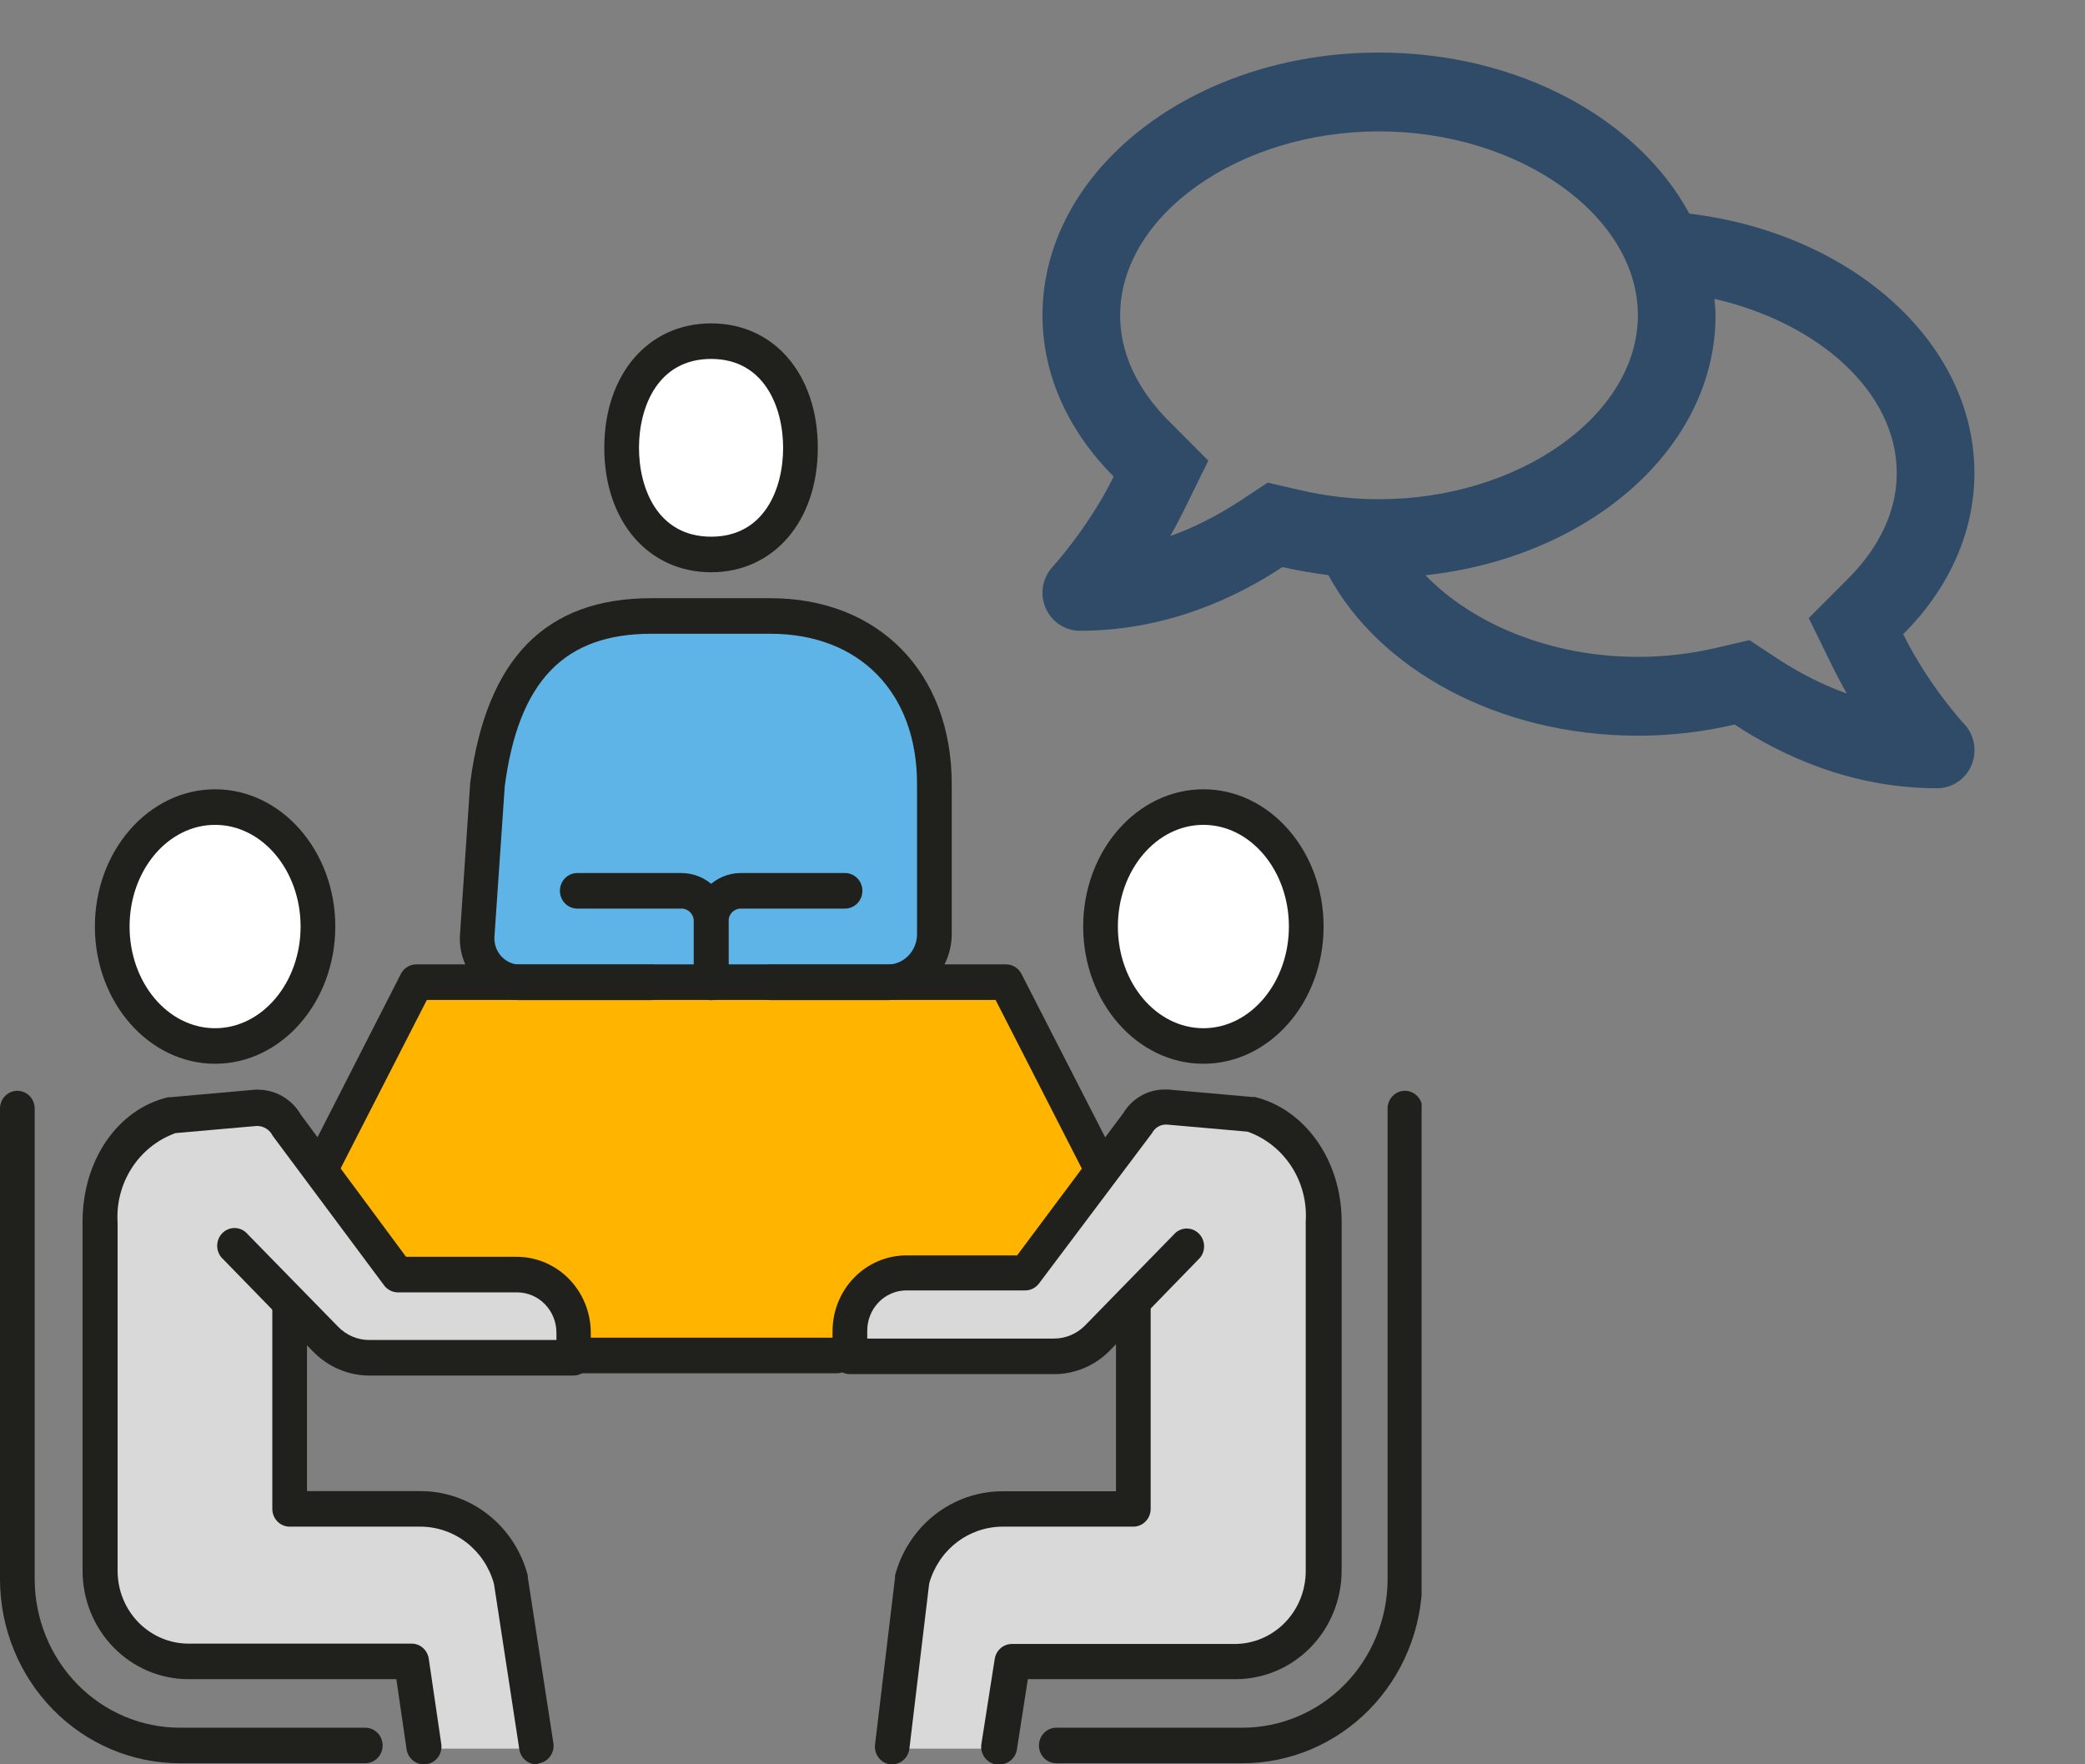 <svg width="130" height="110" viewBox="0 0 130 110" fill="none" xmlns="http://www.w3.org/2000/svg">
<rect x="0" y="0" width="130" height="110" fill="#808080" stroke="none"/>
<g clip-path="url(#clip0)">
<path d="M118.666 39.541C121.44 36.766 123.105 33.285 123.105 29.486C123.105 21.296 115.388 14.528 105.33 13.32C102.152 7.423 94.687 3.276 85.981 3.276C74.391 3.276 64.999 10.607 64.999 19.658C64.999 23.446 66.663 26.927 69.437 29.712C67.894 32.855 65.675 35.292 65.634 35.333C64.999 36.019 64.817 37.022 65.19 37.892C65.554 38.763 66.401 39.326 67.329 39.326C72.726 39.326 77.084 37.257 79.959 35.353C80.887 35.568 81.845 35.732 82.824 35.855C85.992 41.732 93.426 45.868 102.122 45.868C104.22 45.868 106.238 45.622 108.155 45.172C111.03 47.066 115.377 49.144 120.785 49.144C121.713 49.144 122.55 48.581 122.923 47.711C123.286 46.84 123.115 45.837 122.479 45.151C122.439 45.12 120.21 42.684 118.666 39.541ZM79.041 30.091L77.316 31.227C75.894 32.159 74.441 32.896 72.968 33.418C73.24 32.937 73.513 32.425 73.775 31.903L75.339 28.719L72.837 26.21C71.475 24.838 69.841 22.596 69.841 19.658C69.841 13.443 77.235 8.191 85.981 8.191C94.728 8.191 102.122 13.443 102.122 19.658C102.122 25.872 94.728 31.125 85.981 31.125C84.317 31.125 82.653 30.93 81.038 30.551L79.041 30.091ZM115.267 36.039L112.775 38.537L114.338 41.721C114.601 42.243 114.873 42.755 115.145 43.237C113.673 42.715 112.22 41.977 110.798 41.046L109.073 39.909L107.065 40.38C105.451 40.759 103.787 40.953 102.122 40.953C96.675 40.953 91.812 38.896 88.877 35.865C99.096 34.759 106.964 27.941 106.964 19.658C106.964 19.309 106.924 18.972 106.894 18.634C113.39 20.118 118.263 24.449 118.263 29.486C118.263 32.425 116.628 34.667 115.267 36.039Z" fill="#2F4B68"/>
</g>
<g clip-path="url(#clip1)">
<path d="M49.812 27.92C49.812 31.599 47.833 34.569 44.242 34.569C40.652 34.569 38.662 31.588 38.662 27.92C38.662 24.251 40.652 21.27 44.242 21.27C47.833 21.27 49.812 24.24 49.812 27.92Z" fill="white"/>
<path d="M55.339 61.235C56.099 61.209 56.82 60.881 57.349 60.321C57.877 59.76 58.173 59.011 58.172 58.232V48.855C58.172 42.572 54.084 38.393 47.953 38.393H40.523C34.391 38.393 31.233 41.84 30.303 48.855L29.665 58.254C29.633 58.623 29.674 58.995 29.786 59.348C29.898 59.701 30.079 60.026 30.317 60.305C30.556 60.584 30.848 60.81 31.174 60.97C31.501 61.13 31.856 61.22 32.217 61.235H55.339Z" fill="#5EB4E7"/>
<path d="M62.951 61.279H26.181L19.011 75.155C18.521 76.109 18.28 77.177 18.311 78.255C18.342 79.333 18.644 80.384 19.188 81.307C19.732 82.23 20.499 82.993 21.416 83.523C22.332 84.053 23.366 84.332 24.418 84.332H64.064C65.095 84.331 66.109 84.062 67.011 83.551C67.913 83.04 68.674 82.302 69.223 81.408C69.772 80.514 70.09 79.492 70.149 78.437C70.207 77.382 70.004 76.329 69.558 75.377L62.951 61.279Z" fill="#FFB500"/>
<path d="M75.182 65.17C78.762 65.17 81.671 61.767 81.671 57.6C81.671 53.433 78.762 50.086 75.182 50.086C71.603 50.086 68.693 53.477 68.693 57.655C68.693 61.834 71.613 65.17 75.182 65.17Z" fill="white"/>
<path d="M78.125 69.293L72.718 69.226C72.166 69.226 71.399 69.315 70.371 70.755L64.131 79.256C64.108 79.29 64.078 79.318 64.042 79.338C64.006 79.357 63.966 79.367 63.926 79.367H56.355C55.914 79.362 55.477 79.448 55.068 79.618C54.66 79.788 54.288 80.04 53.975 80.359C53.663 80.677 53.414 81.056 53.246 81.474C53.077 81.892 52.991 82.339 52.992 82.791V84.121H65.71C66.193 84.123 66.671 84.025 67.117 83.835C67.562 83.645 67.967 83.365 68.306 83.013L74.016 77.161C74.039 77.135 74.067 77.114 74.099 77.1C74.131 77.085 74.165 77.078 74.2 77.078C74.234 77.078 74.268 77.085 74.3 77.1C74.332 77.114 74.36 77.135 74.383 77.161C74.429 77.211 74.454 77.276 74.454 77.344C74.454 77.412 74.429 77.478 74.383 77.527L70.966 81.029C71.009 81.078 71.032 81.141 71.031 81.207V94.052C71.031 94.122 71.004 94.19 70.955 94.24C70.906 94.29 70.84 94.318 70.771 94.318H62.466C61.214 94.317 59.998 94.74 59.006 95.522C58.014 96.304 57.303 97.4 56.983 98.64L56.388 109.025H61.882L62.801 103.683C62.806 103.62 62.836 103.562 62.882 103.521C62.928 103.479 62.988 103.458 63.05 103.461H77.184C78.6 103.458 79.956 102.88 80.955 101.854C81.955 100.827 82.516 99.436 82.516 97.986V75.82C82.516 72.628 80.71 69.935 78.125 69.293Z" fill="#D9D9D9"/>
<path d="M13.573 65.17C10.004 65.17 7.084 61.767 7.084 57.6C7.084 53.433 10.004 50.086 13.573 50.086C17.142 50.086 20.061 53.477 20.061 57.655C20.061 61.834 17.152 65.17 13.573 65.17Z" fill="white"/>
<path d="M10.642 69.293L16.049 69.226C16.601 69.226 17.358 69.315 18.385 70.755L24.625 79.256C24.65 79.288 24.681 79.315 24.716 79.334C24.752 79.353 24.791 79.364 24.831 79.367H32.401C33.284 79.367 34.131 79.727 34.756 80.367C35.381 81.007 35.732 81.875 35.732 82.78V84.11H23.046C22.072 84.108 21.138 83.709 20.451 83.002L14.741 77.15C14.693 77.102 14.629 77.075 14.562 77.075C14.495 77.075 14.431 77.102 14.384 77.15C14.336 77.199 14.31 77.264 14.31 77.333C14.31 77.402 14.336 77.468 14.384 77.516L17.79 81.018C17.755 81.07 17.736 81.132 17.736 81.195V94.052C17.736 94.122 17.764 94.19 17.812 94.24C17.861 94.29 17.927 94.318 17.996 94.318H26.291C27.543 94.318 28.76 94.742 29.753 95.523C30.747 96.305 31.46 97.4 31.784 98.64L32.379 109.025H26.885L25.955 103.683C25.945 103.62 25.913 103.563 25.866 103.523C25.818 103.482 25.758 103.46 25.696 103.461H11.583C10.171 103.444 8.822 102.862 7.824 101.838C6.825 100.815 6.257 99.433 6.24 97.986V75.82C6.24 72.628 8.046 69.935 10.642 69.293Z" fill="#D9D9D9"/>
<path d="M22.776 109.934H11.204C8.241 109.931 5.399 108.726 3.3 106.583C1.201 104.44 0.014 101.533 0 98.496L0 69.115C0 68.821 0.114 68.539 0.317 68.332C0.52 68.124 0.795 68.007 1.081 68.007C1.368 68.007 1.643 68.124 1.846 68.332C2.049 68.539 2.163 68.821 2.163 69.115V98.496C2.177 100.945 3.136 103.288 4.829 105.016C6.523 106.743 8.814 107.714 11.204 107.717H22.776C23.062 107.717 23.337 107.834 23.54 108.042C23.743 108.249 23.857 108.531 23.857 108.825C23.857 109.119 23.743 109.401 23.54 109.609C23.337 109.817 23.062 109.934 22.776 109.934Z" fill="#20201D"/>
<path d="M33.46 110C33.199 110.003 32.946 109.909 32.747 109.736C32.549 109.563 32.418 109.322 32.379 109.058L30.8 98.751C30.519 97.725 29.919 96.822 29.092 96.177C28.264 95.533 27.253 95.184 26.214 95.182H18.06C17.773 95.182 17.498 95.065 17.295 94.858C17.093 94.65 16.979 94.368 16.979 94.074V81.24C16.979 80.946 17.093 80.664 17.295 80.456C17.498 80.248 17.773 80.132 18.06 80.132C18.347 80.132 18.622 80.248 18.825 80.456C19.027 80.664 19.141 80.946 19.141 81.24V92.966H26.225C27.749 92.966 29.23 93.483 30.439 94.435C31.647 95.387 32.515 96.721 32.908 98.23C32.913 98.267 32.913 98.304 32.908 98.341L34.509 108.714C34.541 108.995 34.467 109.278 34.302 109.504C34.137 109.731 33.894 109.884 33.622 109.933L33.46 110Z" fill="#20201D"/>
<path d="M26.431 110C26.171 110.003 25.918 109.909 25.719 109.736C25.52 109.563 25.389 109.322 25.35 109.058L24.712 104.691H11.735C9.989 104.688 8.315 103.976 7.081 102.711C5.846 101.446 5.151 99.731 5.148 97.942V76.164C5.148 72.362 7.311 69.159 10.491 68.406H10.653L15.887 67.94C15.966 67.929 16.046 67.929 16.125 67.94C16.656 67.946 17.177 68.092 17.637 68.363C18.098 68.635 18.482 69.024 18.753 69.492L25.318 78.358H32.217C33.44 78.358 34.613 78.855 35.479 79.74C36.344 80.626 36.832 81.826 36.835 83.08V84.653C36.835 84.947 36.721 85.229 36.518 85.437C36.316 85.645 36.041 85.762 35.754 85.762H23.036C21.722 85.761 20.462 85.227 19.532 84.277L13.919 78.513C13.806 78.414 13.714 78.292 13.649 78.154C13.584 78.017 13.548 77.867 13.542 77.714C13.536 77.562 13.561 77.41 13.616 77.267C13.67 77.125 13.752 76.996 13.858 76.888C13.963 76.78 14.089 76.695 14.228 76.64C14.367 76.584 14.515 76.558 14.664 76.564C14.813 76.57 14.959 76.608 15.094 76.674C15.228 76.74 15.347 76.835 15.444 76.951L21.067 82.703C21.324 82.971 21.63 83.184 21.968 83.329C22.306 83.473 22.669 83.547 23.036 83.545H34.694V83.08C34.691 82.414 34.431 81.777 33.971 81.308C33.511 80.838 32.888 80.575 32.239 80.575H24.809C24.642 80.575 24.476 80.535 24.326 80.458C24.175 80.381 24.045 80.269 23.944 80.132L17.001 70.811C16.912 70.63 16.776 70.477 16.609 70.37C16.441 70.262 16.247 70.204 16.049 70.201H15.995L10.945 70.645C9.827 71.045 8.868 71.81 8.215 72.823C7.562 73.837 7.253 75.041 7.333 76.252V97.942C7.333 99.144 7.799 100.297 8.629 101.147C9.458 101.997 10.583 102.475 11.756 102.475H25.653C25.914 102.472 26.167 102.565 26.366 102.739C26.564 102.912 26.695 103.153 26.734 103.417L27.513 108.726C27.535 108.87 27.528 109.017 27.494 109.158C27.46 109.3 27.399 109.433 27.315 109.55C27.23 109.668 27.124 109.767 27.002 109.842C26.88 109.917 26.745 109.967 26.605 109.989L26.431 110Z" fill="#20201D"/>
<path d="M77.432 109.934H65.861C65.574 109.934 65.299 109.817 65.096 109.609C64.893 109.401 64.779 109.119 64.779 108.825C64.779 108.531 64.893 108.249 65.096 108.042C65.299 107.834 65.574 107.717 65.861 107.717H77.432C79.829 107.726 82.132 106.76 83.835 105.031C85.538 103.303 86.502 100.952 86.517 98.496V69.115C86.517 68.821 86.631 68.539 86.833 68.332C87.036 68.124 87.311 68.007 87.598 68.007C87.885 68.007 88.16 68.124 88.363 68.332C88.566 68.539 88.68 68.821 88.68 69.115V98.496C88.665 101.54 87.473 104.454 85.364 106.599C83.256 108.743 80.403 109.942 77.432 109.934Z" fill="#20201D"/>
<path d="M55.63 110H55.501C55.359 109.982 55.222 109.936 55.098 109.864C54.974 109.792 54.866 109.695 54.778 109.58C54.691 109.464 54.626 109.333 54.589 109.192C54.551 109.051 54.541 108.904 54.56 108.759L55.803 98.385C55.798 98.337 55.798 98.289 55.803 98.241C56.198 96.731 57.069 95.397 58.279 94.445C59.489 93.493 60.972 92.977 62.498 92.977H69.581V81.24C69.581 80.946 69.695 80.664 69.898 80.456C70.101 80.248 70.376 80.132 70.662 80.132C70.949 80.132 71.224 80.248 71.427 80.456C71.63 80.664 71.744 80.946 71.744 81.24V94.074C71.744 94.368 71.63 94.65 71.427 94.858C71.224 95.065 70.949 95.182 70.662 95.182H62.519C61.483 95.182 60.474 95.528 59.647 96.168C58.82 96.808 58.218 97.707 57.934 98.729L56.701 109.025C56.669 109.293 56.543 109.54 56.346 109.72C56.148 109.9 55.894 109.999 55.63 110Z" fill="#20201D"/>
<path d="M62.249 110H62.076C61.796 109.951 61.546 109.791 61.38 109.555C61.214 109.318 61.145 109.024 61.189 108.737L62.022 103.428C62.063 103.166 62.195 102.927 62.394 102.756C62.592 102.586 62.844 102.493 63.103 102.497H76.989C78.161 102.494 79.285 102.015 80.114 101.166C80.943 100.317 81.409 99.165 81.412 97.964V76.164C81.492 74.951 81.181 73.746 80.526 72.732C79.871 71.719 78.91 70.954 77.79 70.556L72.739 70.112C72.554 70.105 72.371 70.15 72.21 70.245C72.049 70.339 71.918 70.477 71.831 70.644L64.79 80.01C64.691 80.146 64.562 80.257 64.414 80.334C64.266 80.41 64.102 80.451 63.936 80.453H56.495C56.174 80.456 55.855 80.524 55.559 80.653C55.263 80.782 54.995 80.97 54.77 81.206C54.545 81.442 54.367 81.721 54.248 82.027C54.128 82.334 54.069 82.661 54.073 82.991V83.456H65.71C66.076 83.457 66.438 83.383 66.776 83.238C67.114 83.094 67.421 82.881 67.678 82.614L73.291 76.862C73.498 76.68 73.764 76.586 74.036 76.596C74.308 76.607 74.566 76.723 74.759 76.92C74.951 77.118 75.064 77.382 75.075 77.661C75.085 77.94 74.993 78.213 74.816 78.425L69.213 84.188C68.756 84.659 68.211 85.033 67.612 85.288C67.012 85.543 66.369 85.674 65.72 85.673H52.992C52.705 85.673 52.43 85.556 52.227 85.348C52.024 85.141 51.91 84.859 51.91 84.565V82.991C51.91 81.739 52.395 80.538 53.26 79.652C54.123 78.767 55.295 78.27 56.517 78.27H63.417L70.035 69.403C70.302 68.959 70.673 68.591 71.116 68.333C71.558 68.075 72.057 67.936 72.566 67.929H72.847L78.082 68.395H78.244C81.391 69.171 83.651 72.374 83.651 76.153V97.942C83.645 99.73 82.95 101.443 81.716 102.708C80.482 103.972 78.81 104.685 77.065 104.691H64.087L63.395 109.124C63.341 109.388 63.194 109.623 62.983 109.784C62.772 109.945 62.511 110.022 62.249 110Z" fill="#20201D"/>
<path d="M13.411 66.322C9.279 66.322 5.916 62.487 5.916 57.766C5.916 53.045 9.279 49.21 13.411 49.21C17.542 49.21 20.905 53.045 20.905 57.766C20.905 62.487 17.542 66.322 13.411 66.322ZM13.411 51.427C10.469 51.427 8.079 54.264 8.079 57.766C8.079 61.268 10.469 64.106 13.411 64.106C16.352 64.106 18.742 61.257 18.742 57.766C18.742 54.275 16.352 51.427 13.411 51.427Z" fill="#20201D"/>
<path d="M75.032 66.322C70.9 66.322 67.537 62.487 67.537 57.766C67.537 53.045 70.9 49.21 75.032 49.21C79.163 49.21 82.526 53.045 82.526 57.766C82.526 62.487 79.163 66.322 75.032 66.322ZM75.032 51.427C72.09 51.427 69.7 54.264 69.7 57.766C69.7 61.268 72.09 64.106 75.032 64.106C77.973 64.106 80.363 61.257 80.363 57.766C80.363 54.275 77.973 51.427 75.032 51.427Z" fill="#20201D"/>
<path d="M44.34 35.678C40.414 35.678 37.678 32.486 37.678 27.92C37.678 23.354 40.403 20.162 44.34 20.162C48.276 20.162 50.99 23.354 50.99 27.92C50.99 32.486 48.244 35.678 44.34 35.678ZM44.34 22.378C41.019 22.378 39.841 25.371 39.841 27.92C39.841 30.469 41.019 33.461 44.34 33.461C47.66 33.461 48.828 30.469 48.828 27.92C48.828 25.371 47.638 22.378 44.34 22.378Z" fill="#20201D"/>
<path d="M44.339 62.355C44.053 62.355 43.777 62.238 43.575 62.03C43.372 61.822 43.258 61.54 43.258 61.246V57.434C43.258 57.038 43.334 56.647 43.482 56.282C43.63 55.917 43.847 55.585 44.12 55.306C44.393 55.027 44.718 54.806 45.075 54.656C45.431 54.505 45.814 54.429 46.199 54.43H52.688C52.975 54.43 53.25 54.547 53.453 54.755C53.656 54.963 53.77 55.245 53.77 55.538C53.77 55.832 53.656 56.114 53.453 56.322C53.25 56.53 52.975 56.647 52.688 56.647H46.199C46.098 56.645 45.997 56.665 45.902 56.703C45.808 56.742 45.722 56.8 45.649 56.873C45.577 56.947 45.52 57.034 45.48 57.13C45.441 57.226 45.421 57.329 45.421 57.434V61.246C45.421 61.54 45.307 61.822 45.104 62.03C44.901 62.238 44.626 62.355 44.339 62.355Z" fill="#20201D"/>
<path d="M55.425 62.354H48.039C47.752 62.354 47.477 62.238 47.274 62.03C47.072 61.822 46.958 61.54 46.958 61.246C46.958 60.952 47.072 60.67 47.274 60.462C47.477 60.255 47.752 60.138 48.039 60.138H55.425C55.899 60.112 56.345 59.901 56.671 59.549C56.997 59.196 57.178 58.728 57.177 58.243V48.867C57.177 43.181 53.587 39.513 48.039 39.513H40.609C35.202 39.513 32.336 42.438 31.471 49.022L30.833 58.342C30.812 58.56 30.834 58.779 30.897 58.988C30.96 59.196 31.063 59.39 31.2 59.557C31.337 59.724 31.505 59.862 31.695 59.962C31.884 60.061 32.092 60.121 32.304 60.138H40.609C40.896 60.138 41.171 60.255 41.374 60.462C41.577 60.67 41.691 60.952 41.691 61.246C41.691 61.54 41.577 61.822 41.374 62.03C41.171 62.238 40.896 62.354 40.609 62.354H32.304C31.8 62.341 31.305 62.223 30.847 62.008C30.39 61.792 29.979 61.484 29.64 61.102C29.302 60.72 29.042 60.272 28.878 59.784C28.713 59.297 28.646 58.78 28.681 58.265L29.319 48.789C30.346 41.031 34.034 37.296 40.609 37.296H48.039C54.798 37.296 59.34 41.951 59.34 48.867V58.243C59.338 59.315 58.928 60.345 58.197 61.112C57.466 61.88 56.472 62.326 55.425 62.354Z" fill="#20201D"/>
<path d="M44.34 62.355C44.054 62.355 43.779 62.238 43.576 62.03C43.373 61.822 43.259 61.54 43.259 61.246V57.434C43.259 57.329 43.239 57.226 43.2 57.13C43.16 57.034 43.103 56.947 43.03 56.873C42.958 56.8 42.872 56.742 42.778 56.703C42.683 56.665 42.582 56.645 42.48 56.647H35.992C35.705 56.647 35.43 56.53 35.227 56.322C35.024 56.114 34.91 55.832 34.91 55.538C34.91 55.245 35.024 54.963 35.227 54.755C35.43 54.547 35.705 54.43 35.992 54.43H42.48C42.866 54.429 43.248 54.505 43.605 54.656C43.962 54.806 44.286 55.027 44.56 55.306C44.833 55.585 45.05 55.917 45.198 56.282C45.346 56.647 45.422 57.038 45.422 57.434V61.246C45.422 61.54 45.308 61.822 45.105 62.03C44.902 62.238 44.627 62.355 44.34 62.355Z" fill="#20201D"/>
<path d="M68.553 73.725C68.354 73.726 68.159 73.67 67.99 73.565C67.82 73.459 67.682 73.308 67.59 73.127L62.075 62.343H26.614L21.293 72.739C21.234 72.879 21.148 73.005 21.04 73.109C20.931 73.213 20.803 73.293 20.663 73.344C20.523 73.395 20.374 73.416 20.226 73.406C20.078 73.395 19.933 73.354 19.801 73.283C19.67 73.213 19.553 73.116 19.46 72.998C19.366 72.879 19.298 72.743 19.258 72.596C19.218 72.449 19.209 72.295 19.229 72.145C19.25 71.994 19.301 71.849 19.379 71.719L24.992 60.725C25.083 60.544 25.221 60.393 25.391 60.288C25.561 60.182 25.756 60.126 25.954 60.127H62.724C62.921 60.125 63.115 60.179 63.285 60.283C63.455 60.386 63.594 60.535 63.686 60.714L69.515 72.096C69.649 72.356 69.676 72.66 69.591 72.941C69.505 73.221 69.315 73.456 69.061 73.593C68.905 73.679 68.73 73.725 68.553 73.725Z" fill="#20201D"/>
<path d="M35.689 85.618C35.402 85.618 35.127 85.501 34.924 85.293C34.721 85.085 34.607 84.803 34.607 84.509C34.607 84.215 34.721 83.933 34.924 83.726C35.127 83.518 35.402 83.401 35.689 83.401H52.181C52.468 83.401 52.743 83.518 52.946 83.726C53.149 83.933 53.263 84.215 53.263 84.509C53.263 84.803 53.149 85.085 52.946 85.293C52.743 85.501 52.468 85.618 52.181 85.618H35.689Z" fill="#20201D"/>
</g>
<defs>
<clipPath id="clip0">
<rect width="65" height="52.42" fill="white" transform="translate(65)"/>
</clipPath>
<clipPath id="clip1">
<rect width="88.636" height="89.838" fill="white" transform="translate(0 20.162)"/>
</clipPath>
</defs>
</svg>
